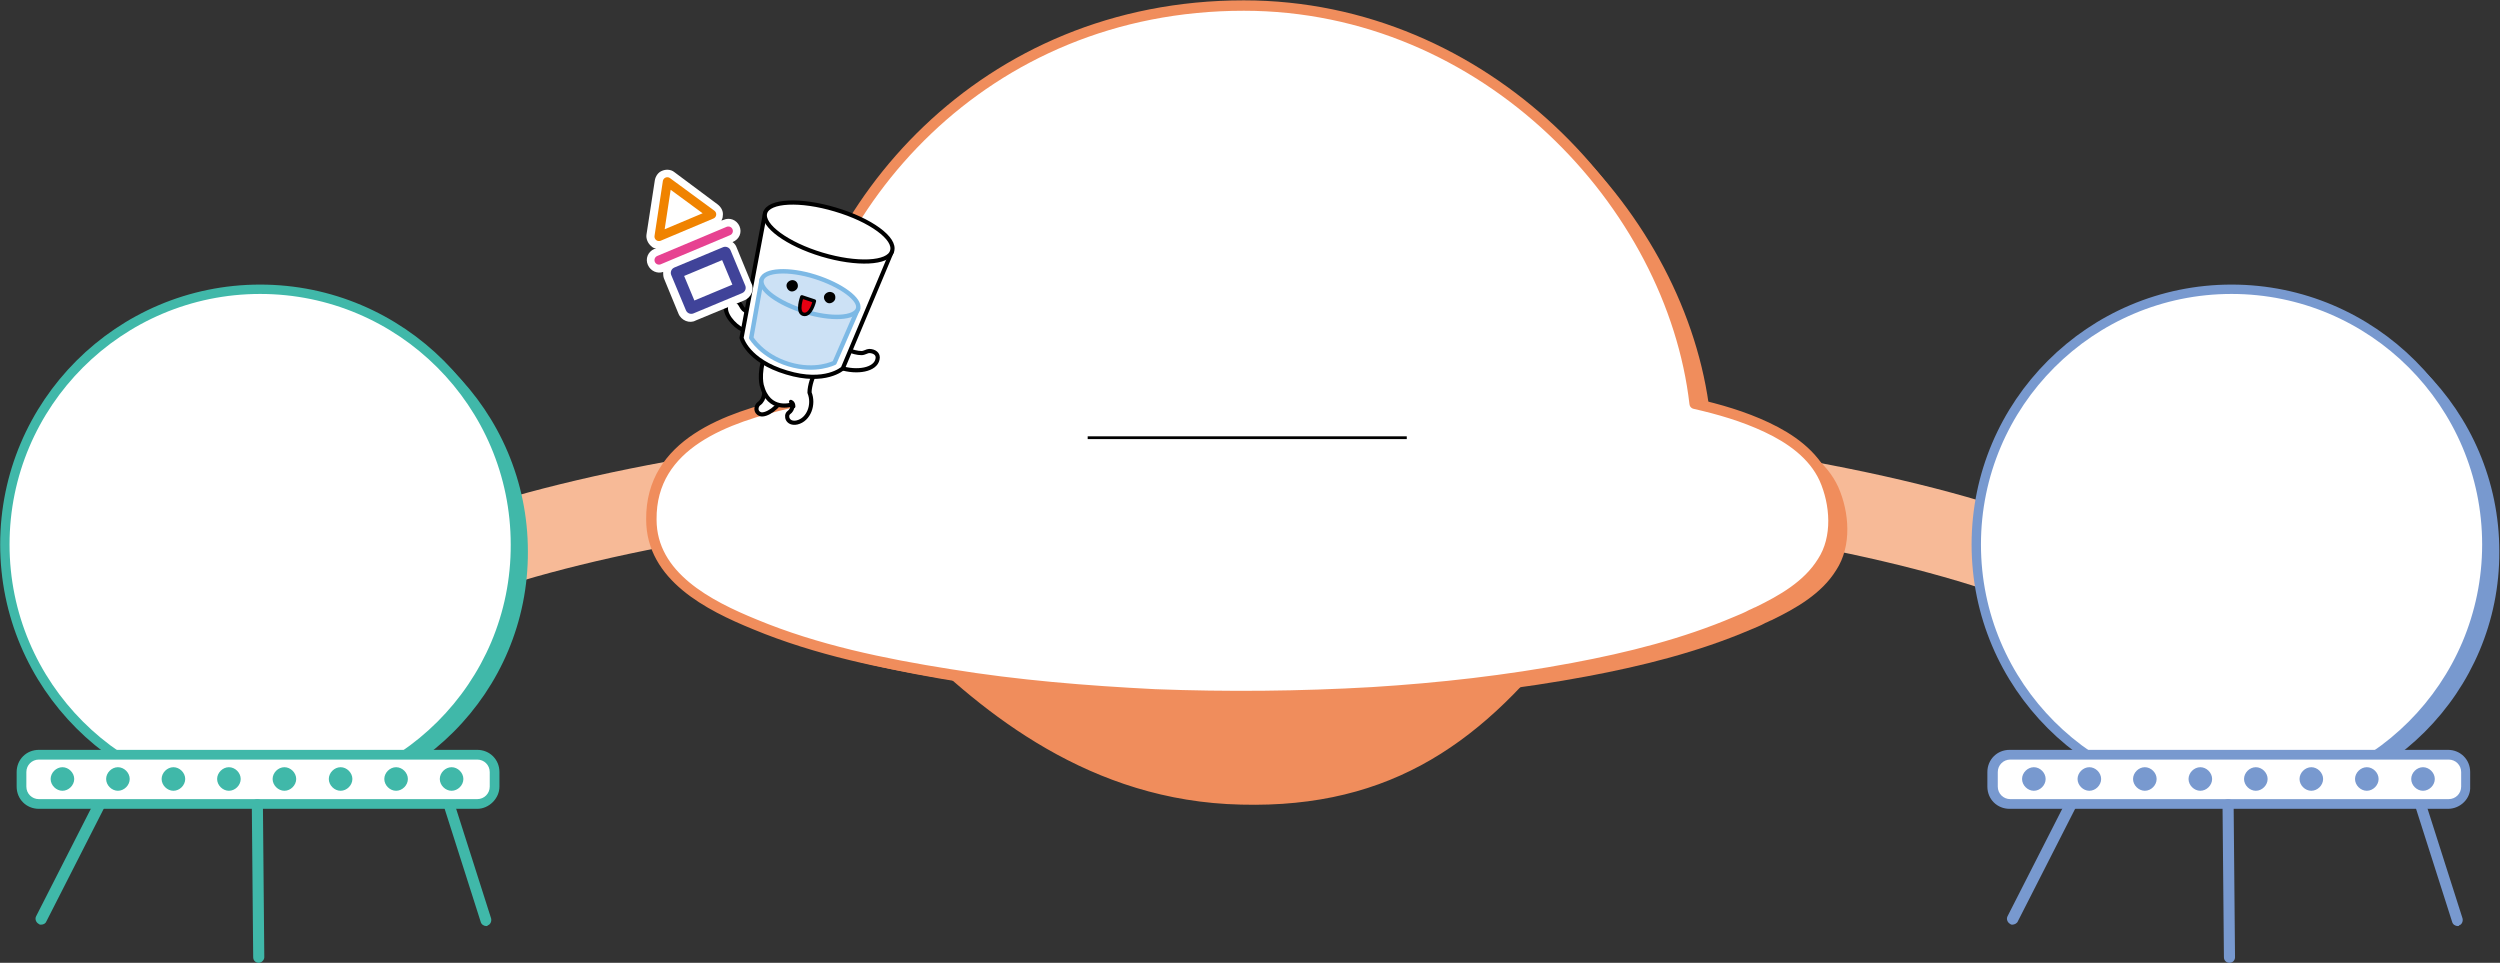 <?xml version="1.0" encoding="utf-8"?>
<!-- Generator: Adobe Illustrator 16.0.0, SVG Export Plug-In . SVG Version: 6.00 Build 0)  -->
<!DOCTYPE svg PUBLIC "-//W3C//DTD SVG 1.1//EN" "http://www.w3.org/Graphics/SVG/1.1/DTD/svg11.dtd">
<svg version="1.1" id="레이어_1" xmlns="http://www.w3.org/2000/svg" xmlns:xlink="http://www.w3.org/1999/xlink" x="0px"
	 y="0px" width="360.4px" height="138.8px" viewBox="0 0 360.4 138.8" enable-background="new 0 0 360.4 138.8"
	 xml:space="preserve">
<rect x="0" y="0" width="360.4" height="138.8" fill="#333333" stroke="none"/>
<g>
	<path fill="none" stroke="#F7BA97" stroke-width="12" stroke-linecap="round" stroke-linejoin="round" d="M315.1,99.4
		c0-18.6-61.101-33.6-136.4-33.6S42.2,80.8,42.2,99.4"/>
	<g>
		<path fill="#40B8A9" d="M39.3,116.3C19,116.3,2.5,99.8,2.5,79.5C2.5,59.2,19,42.7,39.3,42.7C59.6,42.7,76.1,59.2,76.1,79.5
			C76.2,99.8,59.7,116.3,39.3,116.3"/>
		<path fill="#FFFFFF" d="M37.5,115.3C17.2,115.3,0.7,98.8,0.7,78.5C0.7,58.2,17.2,41.7,37.5,41.7S74.3,58.2,74.3,78.5
			C74.4,98.8,57.8,115.3,37.5,115.3"/>
		
			<path fill="none" stroke="#40B8A9" stroke-width="1.35" stroke-linecap="round" stroke-linejoin="round" stroke-miterlimit="10" d="
			M37.5,115.3C17.2,115.3,0.7,98.8,0.7,78.5C0.7,58.2,17.2,41.7,37.5,41.7S74.3,58.2,74.3,78.5C74.4,98.8,57.8,115.3,37.5,115.3z"/>
		<path fill="#40B8A9" d="M5.9,133.3c-0.101,0-0.2,0-0.3-0.1C5.2,133,5,132.5,5.2,132.1l8.3-16.3c0.2-0.4,0.7-0.6,1.101-0.4
			c0.399,0.2,0.6,0.7,0.399,1.1L6.7,132.8C6.6,133.1,6.3,133.3,5.9,133.3"/>
		<path fill="#FFFFFF" d="M68.8,115.8H5.6c-1.4,0-2.5-1.1-2.5-2.5v-2.1c0-1.4,1.1-2.5,2.5-2.5H68.8c1.4,0,2.5,1.1,2.5,2.5v2.1
			C71.3,114.701,70.1,115.8,68.8,115.8"/>
		<path fill="#40B8A9" d="M5.6,109.5c-1,0-1.801,0.801-1.801,1.801v2.1c0,1,0.801,1.801,1.801,1.801H68.8
			c1,0,1.801-0.801,1.801-1.801v-2.1c0-1-0.801-1.801-1.801-1.801H5.6z M68.8,116.6H5.6c-1.801,0-3.2-1.399-3.2-3.2v-2.1
			c0-1.801,1.399-3.2,3.2-3.2H68.8c1.801,0,3.2,1.399,3.2,3.2v2.1C72,115.1,70.5,116.6,68.8,116.6"/>
		<path fill="#40B8A9" d="M37.3,138.8c-0.399,0-0.8-0.301-0.8-0.801l-0.2-22c0-0.399,0.301-0.799,0.801-0.799l0,0
			c0.399,0,0.8,0.299,0.8,0.799l0.2,22C38.1,138.4,37.7,138.8,37.3,138.8L37.3,138.8z"/>
		<path fill="#40B8A9" d="M70.1,133.5c-0.301,0-0.7-0.199-0.801-0.6L64.1,116.6c-0.101-0.399,0.1-0.899,0.5-1
			c0.399-0.101,0.899,0.101,1,0.5l5.199,16.3c0.101,0.4-0.1,0.9-0.5,1C70.3,133.5,70.2,133.5,70.1,133.5"/>
		<path fill="#40B8A9" d="M10.7,112.3c0,0.9-0.8,1.699-1.7,1.699c-0.899,0-1.7-0.799-1.7-1.699s0.801-1.7,1.7-1.7
			C9.9,110.6,10.7,111.4,10.7,112.3"/>
		<path fill="#40B8A9" d="M18.7,112.3c0,0.9-0.8,1.699-1.7,1.699c-0.899,0-1.7-0.799-1.7-1.699s0.801-1.7,1.7-1.7
			C17.9,110.6,18.7,111.4,18.7,112.3"/>
		<path fill="#40B8A9" d="M26.7,112.3c0,0.9-0.8,1.699-1.7,1.699c-0.899,0-1.7-0.799-1.7-1.699s0.801-1.7,1.7-1.7
			C25.9,110.6,26.7,111.4,26.7,112.3"/>
		<path fill="#40B8A9" d="M34.7,112.3c0,0.9-0.8,1.699-1.7,1.699c-0.899,0-1.7-0.799-1.7-1.699s0.801-1.7,1.7-1.7
			C33.9,110.6,34.7,111.4,34.7,112.3"/>
		<path fill="#40B8A9" d="M42.7,112.3c0,0.9-0.8,1.699-1.7,1.699c-0.899,0-1.7-0.799-1.7-1.699s0.801-1.7,1.7-1.7
			C41.9,110.6,42.7,111.4,42.7,112.3"/>
		<path fill="#40B8A9" d="M50.8,112.3c0,0.9-0.8,1.699-1.699,1.699c-0.9,0-1.7-0.799-1.7-1.699s0.8-1.7,1.7-1.7
			C50,110.6,50.8,111.4,50.8,112.3"/>
		<path fill="#40B8A9" d="M58.8,112.3c0,0.9-0.8,1.699-1.699,1.699c-0.9,0-1.7-0.799-1.7-1.699s0.8-1.7,1.7-1.7
			C58,110.6,58.8,111.4,58.8,112.3"/>
		<path fill="#40B8A9" d="M66.8,112.3c0,0.9-0.8,1.699-1.699,1.699c-0.9,0-1.7-0.799-1.7-1.699s0.8-1.7,1.7-1.7
			C66,110.6,66.8,111.4,66.8,112.3"/>
	</g>
	<g>
		<path fill="#7899CF" d="M323.501,116.3C303.2,116.3,286.7,99.8,286.7,79.5c0-20.299,16.5-36.799,36.801-36.799
			c20.3,0,36.8,16.5,36.8,36.799C360.4,99.8,343.801,116.3,323.501,116.3"/>
		<path fill="#FFFFFF" d="M321.7,115.3c-20.3,0-36.8-16.5-36.8-36.801c0-20.299,16.5-36.799,36.8-36.799
			c20.301,0,36.801,16.5,36.801,36.799C358.501,98.8,342.001,115.3,321.7,115.3"/>
		
			<path fill="none" stroke="#7899CF" stroke-width="1.35" stroke-linecap="round" stroke-linejoin="round" stroke-miterlimit="10" d="
			M321.7,115.3c-20.3,0-36.8-16.5-36.8-36.801c0-20.299,16.5-36.799,36.8-36.799c20.301,0,36.801,16.5,36.801,36.799
			C358.501,98.8,342.001,115.3,321.7,115.3z"/>
		<path fill="#7899CF" d="M290.1,133.3c-0.101,0-0.2,0-0.301-0.1C289.4,133,289.2,132.5,289.4,132.1l8.3-16.3
			c0.2-0.4,0.7-0.6,1.101-0.4c0.399,0.2,0.6,0.7,0.399,1.1l-8.3,16.301C290.8,133.1,290.4,133.3,290.1,133.3"/>
		<path fill="#FFFFFF" d="M352.9,115.8h-63.2c-1.4,0-2.5-1.1-2.5-2.5v-2.1c0-1.4,1.1-2.5,2.5-2.5h63.2c1.4,0,2.5,1.1,2.5,2.5v2.1
			C355.4,114.701,354.301,115.8,352.9,115.8"/>
		<path fill="#7899CF" d="M289.8,109.5c-1,0-1.8,0.801-1.8,1.801v2.1c0,1,0.8,1.801,1.8,1.801h63.201c1,0,1.8-0.801,1.8-1.801v-2.1
			c0-1-0.8-1.801-1.8-1.801H289.8z M352.9,116.6h-63.2c-1.8,0-3.2-1.399-3.2-3.2v-2.1c0-1.801,1.4-3.2,3.2-3.2h63.2
			c1.8,0,3.2,1.399,3.2,3.2v2.1C356.2,115.1,354.7,116.6,352.9,116.6"/>
		<path fill="#7899CF" d="M321.4,138.8c-0.399,0-0.8-0.301-0.8-0.801l-0.2-22c0-0.399,0.3-0.799,0.8-0.799l0,0
			c0.4,0,0.8,0.299,0.8,0.799l0.2,22C322.2,138.4,321.9,138.8,321.4,138.8L321.4,138.8z"/>
		<path fill="#7899CF" d="M354.301,133.5c-0.3,0-0.7-0.199-0.8-0.6l-5.2-16.3c-0.101-0.399,0.1-0.899,0.5-1
			c0.399-0.101,0.899,0.101,1,0.5l5.2,16.3c0.1,0.4-0.101,0.9-0.5,1C354.501,133.5,354.4,133.5,354.301,133.5"/>
		<path fill="#7899CF" d="M294.9,112.3c0,0.9-0.8,1.699-1.7,1.699s-1.7-0.799-1.7-1.699s0.8-1.7,1.7-1.7S294.9,111.4,294.9,112.3"/>
		<path fill="#7899CF" d="M302.9,112.3c0,0.9-0.8,1.699-1.7,1.699c-0.899,0-1.7-0.799-1.7-1.699s0.801-1.7,1.7-1.7
			C302.1,110.6,302.9,111.4,302.9,112.3"/>
		<path fill="#7899CF" d="M310.9,112.3c0,0.9-0.8,1.699-1.7,1.699c-0.899,0-1.7-0.799-1.7-1.699s0.801-1.7,1.7-1.7
			C310.1,110.6,310.9,111.4,310.9,112.3"/>
		<path fill="#7899CF" d="M318.9,112.3c0,0.9-0.8,1.699-1.7,1.699c-0.899,0-1.7-0.799-1.7-1.699s0.801-1.7,1.7-1.7
			C318.1,110.6,318.9,111.4,318.9,112.3"/>
		<path fill="#7899CF" d="M326.9,112.3c0,0.9-0.8,1.699-1.7,1.699c-0.899,0-1.7-0.799-1.7-1.699s0.801-1.7,1.7-1.7
			C326.1,110.6,326.9,111.4,326.9,112.3"/>
		<path fill="#7899CF" d="M334.9,112.3c0,0.9-0.8,1.699-1.7,1.699c-0.899,0-1.7-0.799-1.7-1.699s0.801-1.7,1.7-1.7
			C334.1,110.6,334.9,111.4,334.9,112.3"/>
		<path fill="#7899CF" d="M342.9,112.3c0,0.9-0.8,1.699-1.7,1.699c-0.899,0-1.7-0.799-1.7-1.699s0.801-1.7,1.7-1.7
			C342.1,110.6,342.9,111.4,342.9,112.3"/>
		<path fill="#7899CF" d="M351.001,112.3c0,0.9-0.801,1.699-1.7,1.699c-0.9,0-1.7-0.799-1.7-1.699s0.8-1.7,1.7-1.7
			C350.2,110.6,351.001,111.4,351.001,112.3"/>
	</g>
	<g>
		<path fill="#F08D5C" d="M130.6,90.9c10.3,10.4,25.3,23.2,46.3,24.4c22.1,1.199,35.6-7.9,48-23.9
			C172.1,106.701,130.6,90.9,130.6,90.9"/>
		<path fill="none" stroke="#F08D5C" stroke-width="1.222" stroke-linecap="round" stroke-linejoin="round" d="M130.6,90.9
			c10.3,10.4,25.3,23.2,46.3,24.4c22.1,1.199,35.6-7.9,48-23.9C172.1,106.701,130.6,90.9,130.6,90.9z"/>
		<path fill="#F08D5C" d="M246.5,59.6L246.5,59.6c-3.3-28.6-30.1-57.4-65-57.4c-37.5,0-62.2,28.7-65.5,57.2
			C107.1,61.5,96,65.2,96.1,76.1c0,8.2,8.3,12.399,14.899,15.101c8.9,3.699,18.5,5.699,28,7.199c9.8,1.6,19.7,2.4,29.601,2.9
			c10.399,0.4,20.8,0.3,31.199-0.301c9.7-0.6,19.4-1.699,29-3.5c8-1.5,16-3.5,23.5-6.699c0.7-0.301,1.5-0.6,2.2-1l0,0
			c0.3-0.1,0.601-0.301,0.9-0.4l0,0c3.5-1.699,7.2-3.8,9.3-7.199l0,0c2.3-3.5,1.9-8.4,0.3-12c-1.6-3.5-4.899-5.801-8.3-7.401
			C253.5,61.4,250,60.4,246.5,59.6"/>
		<path fill="#FFFFFF" d="M244.3,58.2L244.3,58.2c-3.3-28.7-30.1-57.4-65-57.4c-37.5,0-62.199,28.7-65.5,57.3
			c-8.899,2.1-20,5.8-19.899,16.8c0,8.2,8.3,12.4,14.899,15.1c8.9,3.701,18.601,5.701,28.101,7.201c9.8,1.6,19.7,2.399,29.6,2.899
			c10.4,0.399,20.9,0.3,31.3-0.3c9.7-0.6,19.4-1.7,29-3.5c8-1.5,16-3.5,23.5-6.7c0.7-0.3,1.5-0.601,2.2-1l0,0
			c0.3-0.101,0.601-0.3,0.9-0.399l0,0l0,0c3.5-1.701,7.2-3.801,9.3-7.201l0,0c2.3-3.5,1.9-8.399,0.3-12c-1.6-3.5-4.899-5.8-8.3-7.4
			S247.8,59,244.3,58.2"/>
		<path fill="none" stroke="#F08D5C" stroke-width="1.5" stroke-linecap="round" stroke-linejoin="round" d="M244.3,58.2L244.3,58.2
			c-3.3-28.7-30.1-57.4-65-57.4c-37.5,0-62.199,28.7-65.5,57.3c-8.899,2.1-20,5.8-19.899,16.8c0,8.2,8.3,12.4,14.899,15.1
			c8.9,3.701,18.601,5.701,28.101,7.201c9.8,1.6,19.7,2.399,29.6,2.899c10.4,0.399,20.9,0.3,31.3-0.3c9.7-0.6,19.4-1.7,29-3.5
			c8-1.5,16-3.5,23.5-6.7c0.7-0.3,1.5-0.601,2.2-1l0,0c0.3-0.101,0.601-0.3,0.9-0.399l0,0l0,0c3.5-1.701,7.2-3.801,9.3-7.201l0,0
			c2.3-3.5,1.9-8.399,0.3-12c-1.6-3.5-4.899-5.8-8.3-7.4S247.8,59,244.3,58.2z"/>
		<line fill="none" stroke="#000000" stroke-width="0.4" stroke-miterlimit="10" x1="156.8" y1="63.1" x2="202.8" y2="63.1"/>
		<g>
			<path fill="#FFFFFF" d="M112.9,57.1c-0.5,1.6-2.5,2.9-3.3,2.6c-0.801-0.3-0.601-1.2-0.2-1.5c0.899-0.6,0.8-2,0.8-2"/>
			
				<path fill="none" stroke="#000000" stroke-width="0.6" stroke-linecap="round" stroke-linejoin="round" stroke-miterlimit="10" d="
				M112.9,57.1c-0.5,1.6-2.5,2.9-3.3,2.6c-0.801-0.3-0.601-1.2-0.2-1.5c0.899-0.6,0.8-2,0.8-2"/>
			<path fill="#FFFFFF" d="M116.7,56.6c0-2.1,2-5.4,2-5.4l-7.9-1c-1.6,2.8-1,5.3-1,5.3c1,4,4.4,2.8,4.4,2.8s0.2,0.7-0.5,1.2
				c-0.5,0.4-0.2,1.7,1.2,1.4C116.6,60.5,117.4,58.3,116.7,56.6"/>
			
				<path fill="none" stroke="#000000" stroke-width="0.6" stroke-linecap="round" stroke-linejoin="round" stroke-miterlimit="10" d="
				M116.7,56.6c0-2.1,2-5.4,2-5.4l-7.9-1c-1.6,2.8-1,5.3-1,5.3c1,4,4.4,2.8,4.4,2.8s0.2,0.7-0.5,1.2c-0.5,0.4-0.2,1.7,1.2,1.4
				C116.6,60.5,117.4,58.3,116.7,56.6z"/>
			<path fill="#FFFFFF" d="M114,57.9c0,0,0.4,0.1,0.4,0.7"/>
			
				<path fill="none" stroke="#000000" stroke-width="0.526" stroke-linecap="round" stroke-linejoin="round" stroke-miterlimit="10" d="
				M114,57.9c0,0,0.4,0.1,0.4,0.7"/>
			<path fill="#FFFFFF" d="M109.1,45.5c-0.7-0.1-1.4-0.5-1.9-0.9c-0.3-0.3-0.4-0.7-0.7-1c-0.5-0.4-1.3-0.6-1.7,0.2
				c-0.699,1.3,1.101,3.2,2.2,3.7"/>
			
				<path fill="none" stroke="#000000" stroke-width="0.6" stroke-linecap="round" stroke-linejoin="round" stroke-miterlimit="10" d="
				M109.1,45.5c-0.7-0.1-1.4-0.5-1.9-0.9c-0.3-0.3-0.4-0.7-0.7-1c-0.5-0.4-1.3-0.6-1.7,0.2c-0.699,1.3,1.101,3.2,2.2,3.7"/>
			<path fill="#FFFFFF" d="M122.2,50.4c0.6,0.3,1.4,0.5,2,0.5c0.4,0,0.8-0.3,1.1-0.3c0.7,0,1.4,0.4,1.2,1.2
				c-0.3,1.5-2.899,2-5.399,1.2"/>
			
				<path fill="none" stroke="#000000" stroke-width="0.6" stroke-linecap="round" stroke-linejoin="round" stroke-miterlimit="10" d="
				M122.2,50.4c0.6,0.3,1.4,0.5,2,0.5c0.4,0,0.8-0.3,1.1-0.3c0.7,0,1.4,0.4,1.2,1.2c-0.3,1.5-2.899,2-5.399,1.2"/>
			<path fill="#FFFFFF" d="M128.6,36.2L121.5,53.1c0,0-2.5,2.3-8.1,0.6c-5.7-1.7-6.5-5-6.5-5l3.399-18L128.6,36.2z"/>
			
				<path fill="none" stroke="#000000" stroke-width="0.6" stroke-linecap="round" stroke-linejoin="round" stroke-miterlimit="10" d="
				M128.6,36.2L121.5,53.1c0,0-2.5,2.3-8.1,0.6c-5.7-1.7-6.5-5-6.5-5l3.399-18L128.6,36.2z"/>
			<path fill="#FFFFFF" d="M128.6,36.2c-0.5,1.8-5.101,2-10.101,0.5s-8.7-4.2-8.2-6c0.5-1.8,5.101-2,10.101-0.5
				C125.5,31.7,129.2,34.4,128.6,36.2"/>
			
				<path fill="none" stroke="#000000" stroke-width="0.6" stroke-linecap="round" stroke-linejoin="round" stroke-miterlimit="10" d="
				M128.6,36.2c-0.5,1.8-5.101,2-10.101,0.5s-8.7-4.2-8.2-6c0.5-1.8,5.101-2,10.101-0.5C125.5,31.7,129.2,34.4,128.6,36.2z"/>
			<path fill="#CCE1F5" d="M123.7,44.5l-3.4,7.8c0,0-2.699,1.4-6.6,0.2s-5.4-3.8-5.4-3.8l1.5-8.4L123.7,44.5z"/>
			
				<path fill="none" stroke="#7DB9E5" stroke-width="0.639" stroke-linecap="round" stroke-linejoin="round" stroke-miterlimit="10" d="
				M123.7,44.5l-3.4,7.8c0,0-2.699,1.4-6.6,0.2s-5.4-3.8-5.4-3.8l1.5-8.4L123.7,44.5z"/>
			<path fill="#CCE1F5" d="M123.7,44.5c-0.4,1.4-3.9,1.6-7.7,0.4c-3.8-1.2-6.6-3.2-6.2-4.6c0.4-1.4,3.9-1.6,7.7-0.4
				C121.3,41.1,124.1,43.2,123.7,44.5"/>
			
				<path fill="none" stroke="#7DB9E5" stroke-width="0.639" stroke-linecap="round" stroke-linejoin="round" stroke-miterlimit="10" d="
				M123.7,44.5c-0.4,1.4-3.9,1.6-7.7,0.4c-3.8-1.2-6.6-3.2-6.2-4.6c0.4-1.4,3.9-1.6,7.7-0.4C121.3,41.1,124.1,43.2,123.7,44.5z"/>
			<path d="M115,41.4c-0.1,0.4-0.6,0.7-1,0.6c-0.399-0.1-0.7-0.6-0.6-1c0.1-0.4,0.6-0.7,1-0.6C114.9,40.5,115.1,41,115,41.4"/>
			<path d="M120.4,43.1c-0.101,0.4-0.601,0.7-1,0.6c-0.4-0.1-0.7-0.6-0.601-1c0.101-0.4,0.601-0.7,1-0.6
				C120.3,42.2,120.5,42.6,120.4,43.1"/>
			<path fill="#E60012" d="M115.6,42.8l1.8,0.6c0,0-0.5,2.2-1.601,1.9C114.8,45,115.6,42.8,115.6,42.8"/>
			
				<path fill="none" stroke="#000000" stroke-width="0.504" stroke-linecap="round" stroke-linejoin="round" stroke-miterlimit="10" d="
				M115.6,42.8l1.8,0.6c0,0-0.5,2.2-1.601,1.9C114.8,45,115.6,42.8,115.6,42.8z"/>
			<path fill="#FFFFFF" d="M106.6,32.6c-0.4-0.9-1.4-1.3-2.301-0.9l-0.3,0.1c0.101-0.2,0.2-0.4,0.2-0.7c0.1-0.6-0.2-1.2-0.7-1.6
				l-6.3-4.7c-0.5-0.4-1.2-0.4-1.7-0.2c-0.6,0.2-1,0.8-1.1,1.4l-1.2,7.8c-0.1,0.6,0.2,1.3,0.7,1.7c0.2,0.2,0.399,0.3,0.7,0.3
				L94.3,35.9C93.4,36.3,93,37.3,93.4,38.2c0.399,0.9,1.399,1.3,2.2,1c0,0.3,0,0.6,0.1,0.9l2.1,5.1c0.4,1,1.601,1.5,2.5,1l7-2.9
				c1-0.4,1.5-1.6,1-2.5l-2.1-5.1c-0.1-0.3-0.3-0.6-0.6-0.8C106.6,34.5,107,33.5,106.6,32.6"/>
		</g>
	</g>
	<g>
		
			<polygon fill="none" stroke="#F08300" stroke-width="1.301" stroke-linecap="round" stroke-linejoin="round" stroke-miterlimit="10" points="
			96.2,26.2 95,34.1 102.6,30.9 		"/>
		
			<line fill="none" stroke="#E74291" stroke-width="1.301" stroke-linecap="round" stroke-linejoin="round" stroke-miterlimit="10" x1="95" y1="37.5" x2="105" y2="33.3"/>
		
			<rect x="98.31" y="37.696" transform="matrix(-0.923 0.385 -0.385 -0.923 211.92 38.429)" fill="none" stroke="#404399" stroke-width="1.665" stroke-linecap="round" stroke-linejoin="round" stroke-miterlimit="10" width="7.6" height="5.5"/>
	</g>
</g>
</svg>
